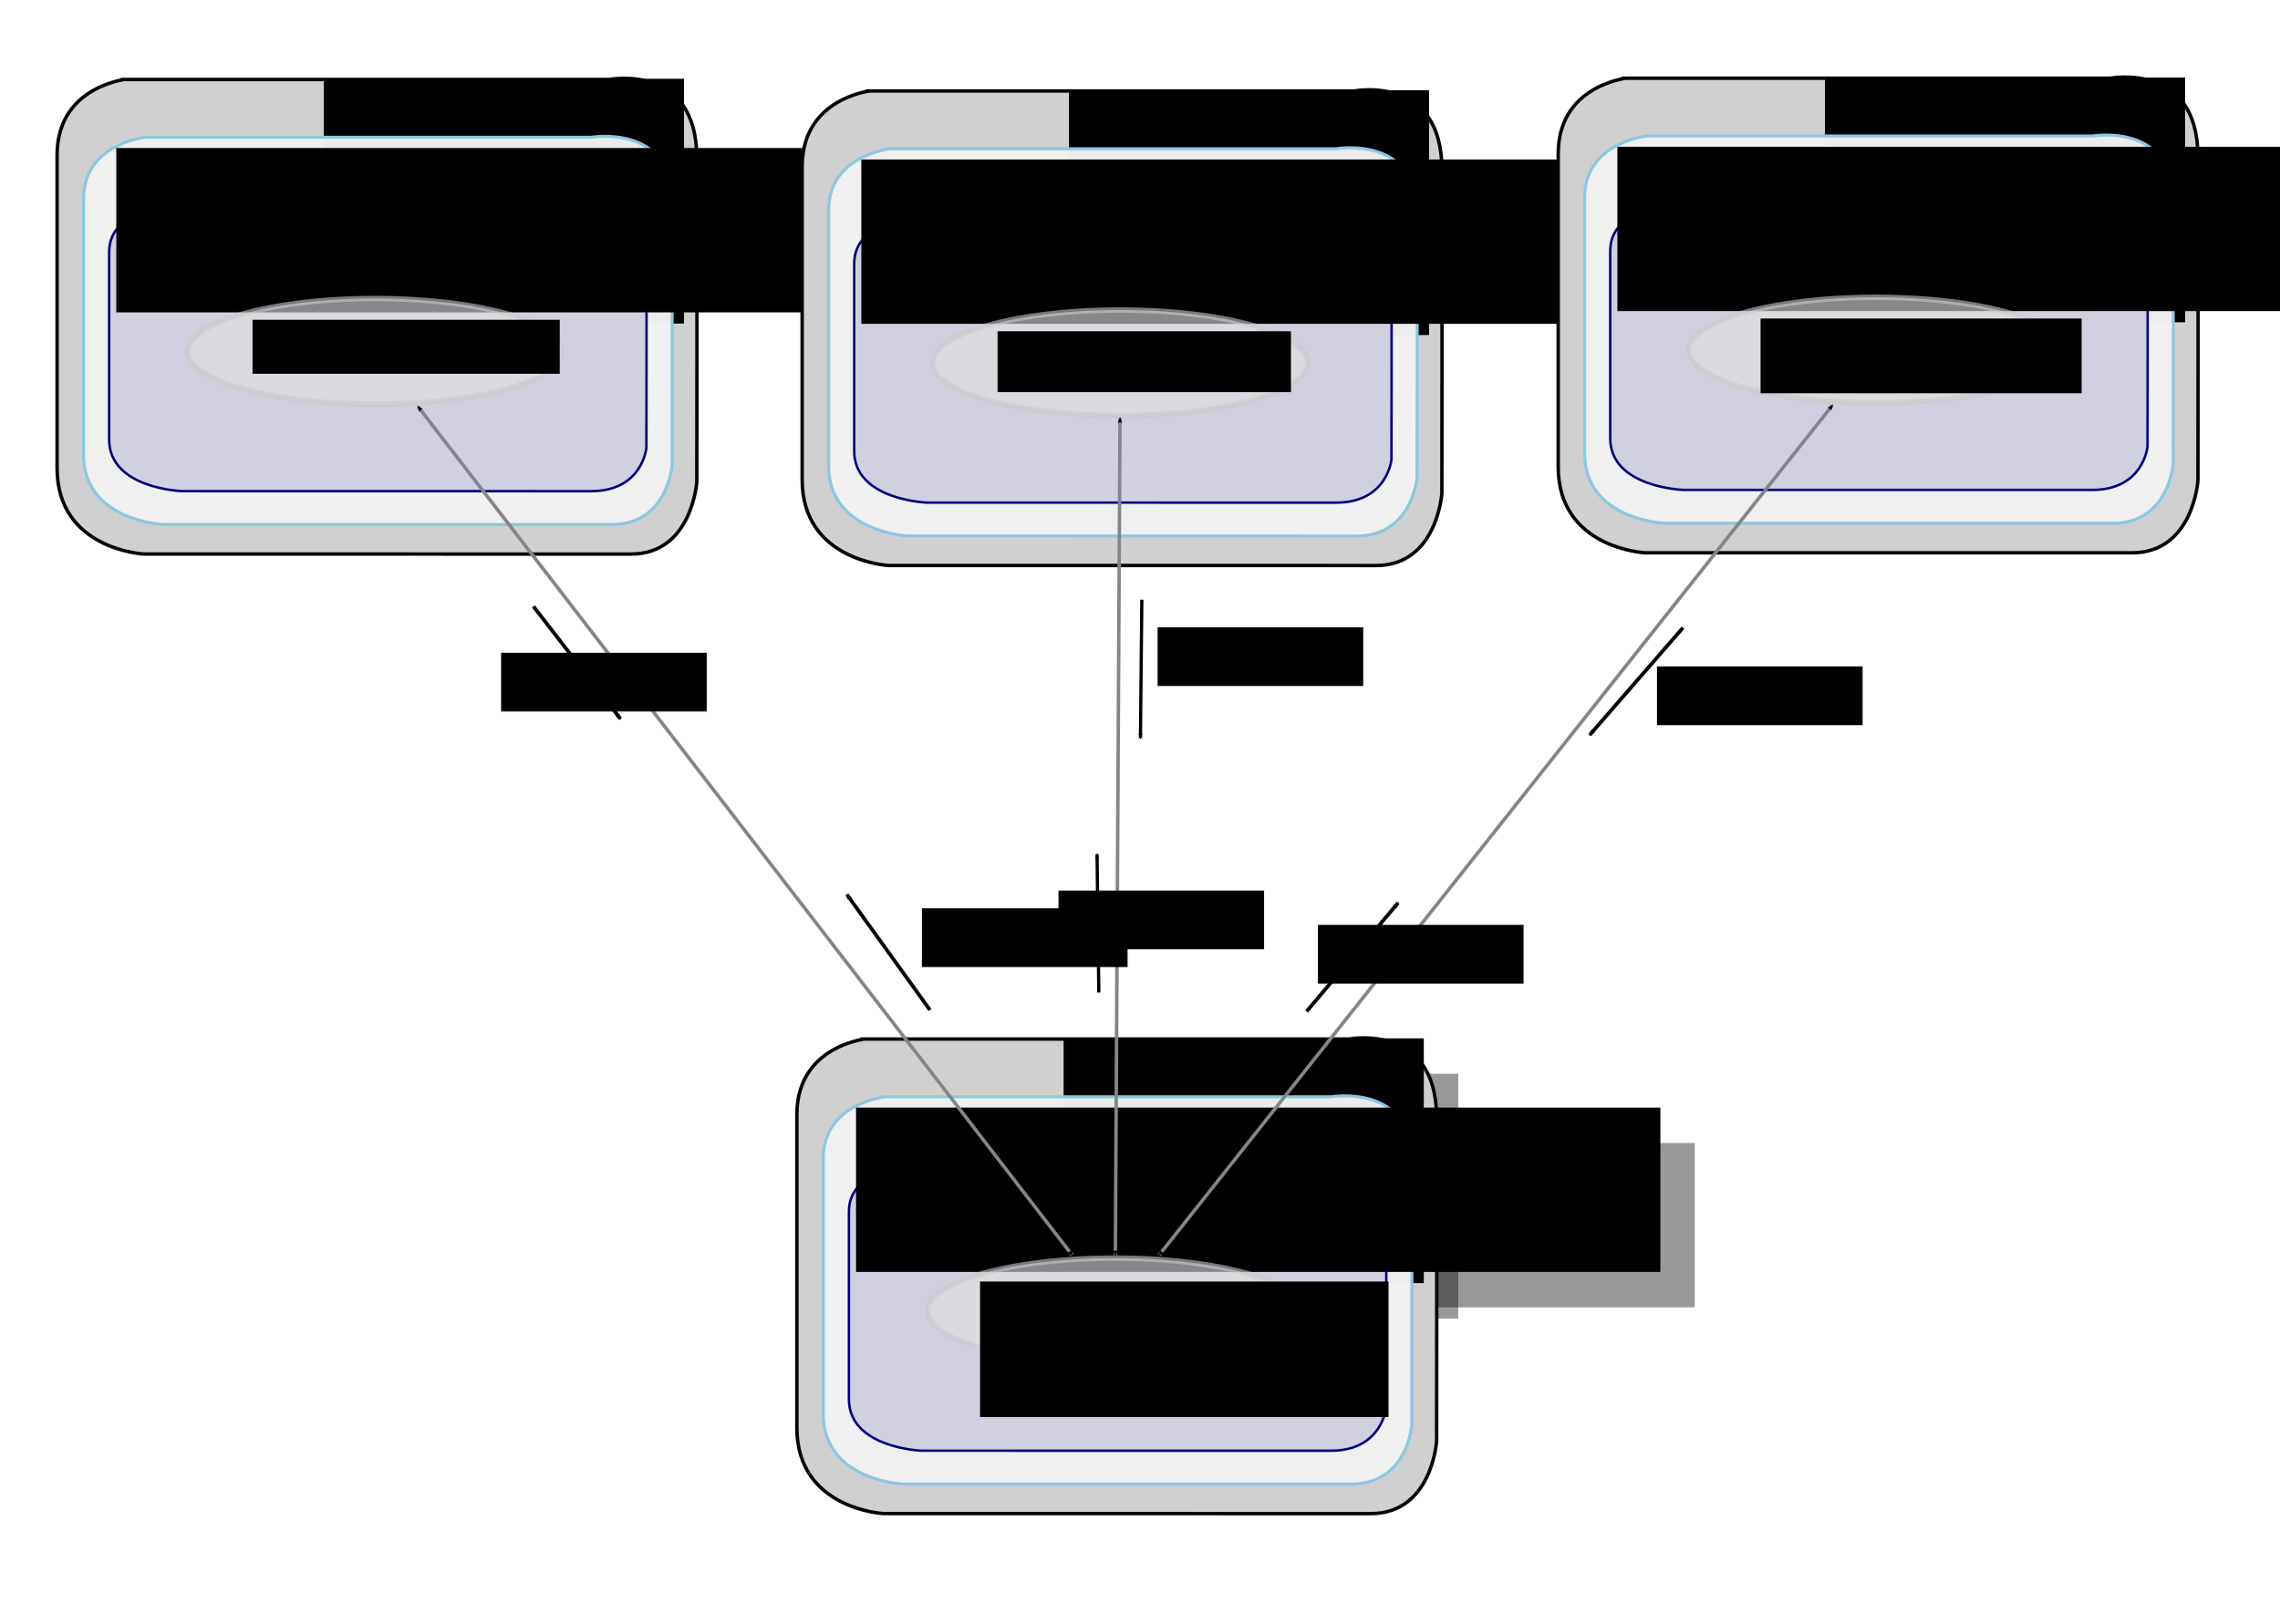 <?xml version="1.0" encoding="UTF-8" standalone="no"?>
<!-- Created with Inkscape (http://www.inkscape.org/) -->
<svg
   xmlns:dc="http://purl.org/dc/elements/1.1/"
   xmlns:cc="http://web.resource.org/cc/"
   xmlns:rdf="http://www.w3.org/1999/02/22-rdf-syntax-ns#"
   xmlns:svg="http://www.w3.org/2000/svg"
   xmlns="http://www.w3.org/2000/svg"
   xmlns:xlink="http://www.w3.org/1999/xlink"
   xmlns:sodipodi="http://sodipodi.sourceforge.net/DTD/sodipodi-0.dtd"
   xmlns:inkscape="http://www.inkscape.org/namespaces/inkscape"
   version="1.0"
   width="658.609"
   height="469.105"
   id="svg2"
   sodipodi:version="0.32"
   inkscape:version="0.45.1"
   inkscape:output_extension="org.inkscape.output.svg.inkscape"
   sodipodi:docbase="/auto/sea/u/sea/0/user/vjuresch/workspace/ProActive/doc-src/images"
   sodipodi:docname="distributed_primes_bootstrap.svg"
   inkscape:export-filename="/auto/sea/u/sea/0/user/vjuresch/workspace/ProActive/doc-src/guided_tour/pics/hello/distributed_primes_bootstrap.png"
   inkscape:export-xdpi="90"
   inkscape:export-ydpi="90">
  <sodipodi:namedview
     inkscape:window-height="944"
     inkscape:window-width="1276"
     inkscape:pageshadow="2"
     inkscape:pageopacity="0.0"
     guidetolerance="10.0"
     gridtolerance="10.0"
     objecttolerance="10.0"
     borderopacity="1.0"
     bordercolor="#666666"
     pagecolor="#ffffff"
     id="base"
     inkscape:zoom="1.4142136"
     inkscape:cx="378.66562"
     inkscape:cy="279.47469"
     inkscape:window-x="0"
     inkscape:window-y="0"
     inkscape:current-layer="svg2"
     height="564.77px"
     width="664.565px" />
  <defs
     id="defs4">
    <marker
       inkscape:stockid="Arrow2Mstart"
       orient="auto"
       refY="0"
       refX="0"
       id="marker11057"
       style="overflow:visible">
      <path
         id="path10882"
         style="font-size:12px;fill-rule:evenodd;stroke-width:0.625;stroke-linejoin:round"
         d="M 8.719,4.034 L -2.207,0.016 L 8.719,-4.002 C 6.973,-1.63 6.983,1.616 8.719,4.034 z "
         transform="scale(0.6,0.6)" />
    </marker>
    <marker
       inkscape:stockid="Arrow1Lstart"
       orient="auto"
       refY="0"
       refX="0"
       id="marker11054"
       style="overflow:visible">
      <path
         id="path10858"
         d="M 0,0 L 5,-5 L -12.5,0 L 5,5 L 0,0 z "
         style="fill-rule:evenodd;stroke:#000000;stroke-width:1pt;marker-start:none"
         transform="matrix(0.8,0,0,0.8,10,0)" />
    </marker>
    <marker
       inkscape:stockid="Arrow1Lend"
       orient="auto"
       refY="0"
       refX="0"
       id="marker11051"
       style="overflow:visible">
      <path
         id="path10861"
         d="M 0,0 L 5,-5 L -12.5,0 L 5,5 L 0,0 z "
         style="fill-rule:evenodd;stroke:#000000;stroke-width:1pt;marker-start:none"
         transform="matrix(-0.8,0,0,-0.8,-10,0)" />
    </marker>
    <marker
       refX="0"
       refY="0"
       orient="auto"
       style="overflow:visible"
       id="Arrow1Lend">
      <path
         d="M 0,0 L 5,-5 L -12.5,0 L 5,5 L 0,0 z "
         transform="matrix(-0.8,0,0,-0.8,-10,0)"
         style="fill-rule:evenodd;stroke:#000000;stroke-width:1pt;marker-start:none"
         id="path7152" />
    </marker>
    <marker
       refX="0"
       refY="0"
       orient="auto"
       style="overflow:visible"
       id="Arrow1Lstart">
      <path
         d="M 0,0 L 5,-5 L -12.5,0 L 5,5 L 0,0 z "
         transform="matrix(0.8,0,0,0.8,10,0)"
         style="fill-rule:evenodd;stroke:#000000;stroke-width:1pt;marker-start:none"
         id="path7149" />
    </marker>
    <marker
       refX="0"
       refY="0"
       orient="auto"
       style="overflow:visible"
       id="Arrow2Mend">
      <path
         d="M 8.719,4.034 L -2.207,0.016 L 8.719,-4.002 C 6.973,-1.63 6.983,1.616 8.719,4.034 z "
         transform="scale(-0.6,-0.6)"
         style="font-size:12px;fill-rule:evenodd;stroke-width:0.625;stroke-linejoin:round"
         id="path7176" />
    </marker>
    <marker
       refX="0"
       refY="0"
       orient="auto"
       style="overflow:visible"
       id="Arrow2Mstart">
      <path
         d="M 8.719,4.034 L -2.207,0.016 L 8.719,-4.002 C 6.973,-1.63 6.983,1.616 8.719,4.034 z "
         transform="scale(0.6,0.6)"
         style="font-size:12px;fill-rule:evenodd;stroke-width:0.625;stroke-linejoin:round"
         id="path7173" />
    </marker>
    <linearGradient
       id="linearGradient19531">
      <stop
         style="stop-color:#7139db;stop-opacity:1"
         offset="0"
         id="stop19533" />
      <stop
         style="stop-color:#000000;stop-opacity:0"
         offset="1"
         id="stop19535" />
    </linearGradient>
    <linearGradient
       id="linearGradient19525">
      <stop
         style="stop-color:#475ad2;stop-opacity:1"
         offset="0"
         id="stop19527" />
      <stop
         style="stop-color:#f24a01;stop-opacity:0"
         offset="1"
         id="stop19529" />
    </linearGradient>
    <linearGradient
       id="linearGradient15288">
      <stop
         style="stop-color:#144483;stop-opacity:1"
         offset="0"
         id="stop15290" />
      <stop
         style="stop-color:#0000ff;stop-opacity:0"
         offset="1"
         id="stop15292" />
    </linearGradient>
    <linearGradient
       id="linearGradient15282">
      <stop
         style="stop-color:#144483;stop-opacity:1"
         offset="0"
         id="stop15284" />
      <stop
         style="stop-color:#0000ff;stop-opacity:0"
         offset="1"
         id="stop15286" />
    </linearGradient>
    <linearGradient
       id="linearGradient14285">
      <stop
         style="stop-color:#cbcbff;stop-opacity:1"
         offset="0"
         id="stop14287" />
      <stop
         style="stop-color:#0000dc;stop-opacity:0"
         offset="1"
         id="stop14289" />
    </linearGradient>
    <linearGradient
       id="linearGradient14279">
      <stop
         style="stop-color:#144483;stop-opacity:1"
         offset="0"
         id="stop14281" />
      <stop
         style="stop-color:#0000ff;stop-opacity:0"
         offset="1"
         id="stop14283" />
    </linearGradient>
    <linearGradient
       id="linearGradient12315">
      <stop
         style="stop-color:#0000dc;stop-opacity:1"
         offset="0"
         id="stop12317" />
      <stop
         style="stop-color:#0000dc;stop-opacity:0"
         offset="1"
         id="stop12319" />
    </linearGradient>
    <linearGradient
       id="linearGradient11338">
      <stop
         style="stop-color:#0000dc;stop-opacity:1"
         offset="0"
         id="stop11340" />
      <stop
         style="stop-color:#0000dc;stop-opacity:0"
         offset="1"
         id="stop11342" />
    </linearGradient>
    <linearGradient
       id="linearGradient9308">
      <stop
         style="stop-color:#c25e69;stop-opacity:1"
         offset="0"
         id="stop9310" />
      <stop
         style="stop-color:#0000dc;stop-opacity:0"
         offset="1"
         id="stop9312" />
    </linearGradient>
    <linearGradient
       id="linearGradient8331">
      <stop
         style="stop-color:#5e47eb;stop-opacity:1"
         offset="0"
         id="stop8333" />
      <stop
         style="stop-color:#ff7f2a;stop-opacity:0"
         offset="1"
         id="stop8335" />
    </linearGradient>
    <marker
       refX="0"
       refY="0"
       orient="auto"
       style="overflow:visible"
       id="Arrow2Lend">
      <path
         d="M 8.719,4.034 L -2.207,0.016 L 8.719,-4.002 C 6.973,-1.63 6.983,1.616 8.719,4.034 z "
         transform="matrix(-1.1,0,0,-1.1,-1.1,0)"
         style="font-size:12px;fill-rule:evenodd;stroke-width:0.625;stroke-linejoin:round"
         id="path7170" />
    </marker>
    <marker
       refX="0"
       refY="0"
       orient="auto"
       style="overflow:visible"
       id="Arrow2Lstart">
      <path
         d="M 8.719,4.034 L -2.207,0.016 L 8.719,-4.002 C 6.973,-1.63 6.983,1.616 8.719,4.034 z "
         transform="matrix(1.1,0,0,1.1,1.1,0)"
         style="font-size:12px;fill-rule:evenodd;stroke-width:0.625;stroke-linejoin:round"
         id="path7167" />
    </marker>
    <linearGradient
       id="linearGradient3134">
      <stop
         style="stop-color:#c3d1e2;stop-opacity:1;"
         offset="0"
         id="stop3136" />
      <stop
         style="stop-color:#0000ff;stop-opacity:0"
         offset="1"
         id="stop3138" />
    </linearGradient>
    <linearGradient
       x1="133.786"
       y1="179.505"
       x2="357.643"
       y2="179.505"
       id="linearGradient9369"
       xlink:href="#linearGradient9308"
       gradientUnits="userSpaceOnUse"
       gradientTransform="matrix(0.453,0,0,0.515,497.911,179.739)"
       spreadMethod="pad" />
    <linearGradient
       x1="275.764"
       y1="926.648"
       x2="518.521"
       y2="926.648"
       id="linearGradient9371"
       xlink:href="#linearGradient9308"
       gradientUnits="userSpaceOnUse"
       gradientTransform="matrix(0.453,0,0,0.515,429.317,-204.696)" />
    <linearGradient
       x1="133.786"
       y1="179.505"
       x2="357.643"
       y2="179.505"
       id="linearGradient9374"
       xlink:href="#linearGradient9308"
       gradientUnits="userSpaceOnUse"
       gradientTransform="matrix(0.453,0,0,0.515,491.398,16.982)"
       spreadMethod="pad" />
    <linearGradient
       x1="461.479"
       y1="709.505"
       x2="704.236"
       y2="709.505"
       id="linearGradient9376"
       xlink:href="#linearGradient9308"
       gradientUnits="userSpaceOnUse"
       gradientTransform="matrix(0.453,0,0,0.515,338.678,-255.724)" />
    <linearGradient
       x1="133.786"
       y1="179.505"
       x2="357.643"
       y2="179.505"
       id="linearGradient9379"
       xlink:href="#linearGradient9308"
       gradientUnits="userSpaceOnUse"
       gradientTransform="matrix(0.453,0,0,0.515,499.962,345.499)"
       spreadMethod="pad" />
    <linearGradient
       x1="50.05"
       y1="712.362"
       x2="292.807"
       y2="712.362"
       id="linearGradient9381"
       xlink:href="#linearGradient9308"
       gradientUnits="userSpaceOnUse"
       gradientTransform="matrix(0.453,0,0,0.515,533.612,71.322)" />
    <linearGradient
       x1="232.907"
       y1="443.791"
       x2="475.664"
       y2="443.791"
       id="linearGradient9384"
       xlink:href="#linearGradient8331"
       gradientUnits="userSpaceOnUse"
       gradientTransform="matrix(0.453,0,0,0.515,179.281,71.292)" />
    <linearGradient
       x1="133.786"
       y1="179.505"
       x2="357.643"
       y2="179.505"
       id="linearGradient9387"
       xlink:href="#linearGradient3134"
       gradientUnits="userSpaceOnUse"
       gradientTransform="matrix(0.453,0,0,0.515,23.932,80.577)" />
    <linearGradient
       x1="133.786"
       y1="179.505"
       x2="357.643"
       y2="179.505"
       id="linearGradient9390"
       xlink:href="#linearGradient3134"
       gradientUnits="userSpaceOnUse"
       gradientTransform="matrix(0.453,0,0,0.515,29.528,279.842)" />
    <linearGradient
       x1="119.957"
       y1="201.511"
       x2="230.515"
       y2="201.511"
       id="linearGradient11344"
       xlink:href="#linearGradient11338"
       gradientUnits="userSpaceOnUse"
       gradientTransform="translate(-40,-28.571)" />
    <linearGradient
       x1="85.553"
       y1="372.204"
       x2="196.111"
       y2="372.204"
       id="linearGradient12321"
       xlink:href="#linearGradient12315"
       gradientUnits="userSpaceOnUse" />
    <linearGradient
       x1="133.786"
       y1="179.505"
       x2="357.643"
       y2="179.505"
       id="linearGradient15346"
       xlink:href="#linearGradient15288"
       gradientUnits="userSpaceOnUse"
       gradientTransform="matrix(0.759,0,0,1.092,140.682,202.213)"
       spreadMethod="pad" />
    <linearGradient
       x1="119.957"
       y1="201.511"
       x2="230.515"
       y2="201.511"
       id="linearGradient15348"
       xlink:href="#linearGradient14285"
       gradientUnits="userSpaceOnUse"
       gradientTransform="matrix(1.677,0,0,2.123,33.497,-29.496)" />
    <linearGradient
       x1="133.786"
       y1="179.505"
       x2="357.643"
       y2="179.505"
       id="linearGradient15350"
       xlink:href="#linearGradient14279"
       gradientUnits="userSpaceOnUse"
       gradientTransform="matrix(0.623,0,0,0.845,195.419,-44.791)"
       spreadMethod="pad" />
    <linearGradient
       x1="119.957"
       y1="201.511"
       x2="230.515"
       y2="201.511"
       id="linearGradient15352"
       xlink:href="#linearGradient14285"
       gradientUnits="userSpaceOnUse"
       gradientTransform="matrix(1.375,0,0,1.642,107.49,-224.001)" />
    <linearGradient
       x1="133.786"
       y1="179.505"
       x2="357.643"
       y2="179.505"
       id="linearGradient17443"
       xlink:href="#linearGradient15288"
       gradientUnits="userSpaceOnUse"
       gradientTransform="matrix(0.759,0,0,1.092,140.682,202.213)"
       spreadMethod="pad" />
    <linearGradient
       x1="119.957"
       y1="201.511"
       x2="230.515"
       y2="201.511"
       id="linearGradient17445"
       xlink:href="#linearGradient14285"
       gradientUnits="userSpaceOnUse"
       gradientTransform="matrix(1.677,0,0,2.123,33.497,-29.496)" />
    <linearGradient
       x1="133.786"
       y1="179.505"
       x2="357.643"
       y2="179.505"
       id="linearGradient17447"
       xlink:href="#linearGradient14279"
       gradientUnits="userSpaceOnUse"
       gradientTransform="matrix(0.623,0,0,0.845,195.419,-44.791)"
       spreadMethod="pad" />
    <linearGradient
       x1="119.957"
       y1="201.511"
       x2="230.515"
       y2="201.511"
       id="linearGradient17449"
       xlink:href="#linearGradient14285"
       gradientUnits="userSpaceOnUse"
       gradientTransform="matrix(1.375,0,0,1.642,107.49,-224.001)" />
    <linearGradient
       x1="133.786"
       y1="179.505"
       x2="357.643"
       y2="179.505"
       id="linearGradient17477"
       xlink:href="#linearGradient15288"
       gradientUnits="userSpaceOnUse"
       gradientTransform="matrix(0.759,0,0,1.092,140.682,202.213)"
       spreadMethod="pad" />
    <linearGradient
       x1="119.957"
       y1="201.511"
       x2="230.515"
       y2="201.511"
       id="linearGradient17479"
       xlink:href="#linearGradient14285"
       gradientUnits="userSpaceOnUse"
       gradientTransform="matrix(1.677,0,0,2.123,33.497,-29.496)" />
    <linearGradient
       x1="133.786"
       y1="179.505"
       x2="357.643"
       y2="179.505"
       id="linearGradient17481"
       xlink:href="#linearGradient14279"
       gradientUnits="userSpaceOnUse"
       gradientTransform="matrix(0.623,0,0,0.845,195.419,-44.791)"
       spreadMethod="pad" />
    <linearGradient
       x1="119.957"
       y1="201.511"
       x2="230.515"
       y2="201.511"
       id="linearGradient17483"
       xlink:href="#linearGradient14285"
       gradientUnits="userSpaceOnUse"
       gradientTransform="matrix(1.375,0,0,1.642,107.49,-224.001)" />
    <linearGradient
       x1="133.786"
       y1="179.505"
       x2="357.643"
       y2="179.505"
       id="linearGradient18480"
       xlink:href="#linearGradient15288"
       gradientUnits="userSpaceOnUse"
       gradientTransform="matrix(0.759,0,0,1.092,140.682,202.213)"
       spreadMethod="pad" />
    <linearGradient
       x1="119.957"
       y1="201.511"
       x2="230.515"
       y2="201.511"
       id="linearGradient18482"
       xlink:href="#linearGradient14285"
       gradientUnits="userSpaceOnUse"
       gradientTransform="matrix(1.677,0,0,2.123,33.497,-29.496)" />
    <linearGradient
       x1="133.786"
       y1="179.505"
       x2="357.643"
       y2="179.505"
       id="linearGradient18484"
       xlink:href="#linearGradient14279"
       gradientUnits="userSpaceOnUse"
       gradientTransform="matrix(0.623,0,0,0.845,195.419,-44.791)"
       spreadMethod="pad" />
    <linearGradient
       x1="119.957"
       y1="201.511"
       x2="230.515"
       y2="201.511"
       id="linearGradient18486"
       xlink:href="#linearGradient14285"
       gradientUnits="userSpaceOnUse"
       gradientTransform="matrix(1.375,0,0,1.642,107.49,-224.001)" />
    <linearGradient
       x1="133.786"
       y1="179.505"
       x2="357.643"
       y2="179.505"
       id="linearGradient18514"
       xlink:href="#linearGradient15288"
       gradientUnits="userSpaceOnUse"
       gradientTransform="matrix(0.759,0,0,1.092,140.682,202.213)"
       spreadMethod="pad" />
    <linearGradient
       x1="119.957"
       y1="201.511"
       x2="230.515"
       y2="201.511"
       id="linearGradient18516"
       xlink:href="#linearGradient14285"
       gradientUnits="userSpaceOnUse"
       gradientTransform="matrix(1.677,0,0,2.123,33.497,-29.496)" />
    <linearGradient
       x1="133.786"
       y1="179.505"
       x2="357.643"
       y2="179.505"
       id="linearGradient18518"
       xlink:href="#linearGradient14279"
       gradientUnits="userSpaceOnUse"
       gradientTransform="matrix(0.623,0,0,0.845,195.419,-44.791)"
       spreadMethod="pad" />
    <linearGradient
       x1="119.957"
       y1="201.511"
       x2="230.515"
       y2="201.511"
       id="linearGradient18520"
       xlink:href="#linearGradient14285"
       gradientUnits="userSpaceOnUse"
       gradientTransform="matrix(1.375,0,0,1.642,107.49,-224.001)" />
    <linearGradient
       x1="133.786"
       y1="179.505"
       x2="357.643"
       y2="179.505"
       id="linearGradient18548"
       xlink:href="#linearGradient15288"
       gradientUnits="userSpaceOnUse"
       gradientTransform="matrix(0.759,0,0,1.092,140.682,202.213)"
       spreadMethod="pad" />
    <linearGradient
       x1="119.957"
       y1="201.511"
       x2="230.515"
       y2="201.511"
       id="linearGradient18550"
       xlink:href="#linearGradient14285"
       gradientUnits="userSpaceOnUse"
       gradientTransform="matrix(1.677,0,0,2.123,33.497,-29.496)" />
    <linearGradient
       x1="133.786"
       y1="179.505"
       x2="357.643"
       y2="179.505"
       id="linearGradient18552"
       xlink:href="#linearGradient14279"
       gradientUnits="userSpaceOnUse"
       gradientTransform="matrix(0.623,0,0,0.845,195.419,-44.791)"
       spreadMethod="pad" />
    <linearGradient
       x1="119.957"
       y1="201.511"
       x2="230.515"
       y2="201.511"
       id="linearGradient18554"
       xlink:href="#linearGradient14285"
       gradientUnits="userSpaceOnUse"
       gradientTransform="matrix(1.375,0,0,1.642,107.49,-224.001)" />
    <linearGradient
       x1="284.487"
       y1="299.641"
       x2="395.045"
       y2="299.641"
       id="linearGradient19537"
       xlink:href="#linearGradient19531"
       gradientUnits="userSpaceOnUse" />
    <filter
       inkscape:collect="always"
       x="-0.116"
       width="1.233"
       y="-0.759"
       height="2.518"
       id="filter9728">
      <feGaussianBlur
         inkscape:collect="always"
         stdDeviation="3.643"
         id="feGaussianBlur9730" />
    </filter>
    <filter
       inkscape:collect="always"
       x="-0.075"
       width="1.15"
       y="-0.29"
       height="1.58"
       id="filter9732">
      <feGaussianBlur
         inkscape:collect="always"
         stdDeviation="2.491"
         id="feGaussianBlur9734" />
    </filter>
    <filter
       inkscape:collect="always"
       x="-0.303"
       width="1.607"
       y="-0.794"
       height="2.588"
       id="filter9736">
      <feGaussianBlur
         inkscape:collect="always"
         stdDeviation="3.643"
         id="feGaussianBlur9738" />
    </filter>
    <filter
       inkscape:collect="always"
       x="-0.077"
       width="1.154"
       y="-0.809"
       height="2.619"
       id="filter9740">
      <feGaussianBlur
         inkscape:collect="always"
         stdDeviation="3.643"
         id="feGaussianBlur9742" />
    </filter>
    <filter
       inkscape:collect="always"
       x="-0.056"
       width="1.112"
       y="-0.105"
       height="1.21"
       id="filter9744">
      <feGaussianBlur
         inkscape:collect="always"
         stdDeviation="3.643"
         id="feGaussianBlur9746" />
    </filter>
    <filter
       inkscape:collect="always"
       x="-0.409"
       width="1.817"
       y="-0.794"
       height="2.588"
       id="filter9752">
      <feGaussianBlur
         inkscape:collect="always"
         stdDeviation="3.643"
         id="feGaussianBlur9754" />
    </filter>
    <filter
       inkscape:collect="always"
       x="-0.114"
       width="1.228"
       y="-0.67"
       height="2.34"
       id="filter9760">
      <feGaussianBlur
         inkscape:collect="always"
         stdDeviation="3.643"
         id="feGaussianBlur9762" />
    </filter>
    <filter
       inkscape:collect="always"
       x="-0.075"
       width="1.15"
       y="-0.29"
       height="1.58"
       id="filter9764">
      <feGaussianBlur
         inkscape:collect="always"
         stdDeviation="2.491"
         id="feGaussianBlur9766" />
    </filter>
    <filter
       inkscape:collect="always"
       x="-0.303"
       width="1.607"
       y="-0.794"
       height="2.588"
       id="filter9768">
      <feGaussianBlur
         inkscape:collect="always"
         stdDeviation="3.643"
         id="feGaussianBlur9770" />
    </filter>
    <filter
       inkscape:collect="always"
       x="-0.077"
       width="1.154"
       y="-0.809"
       height="2.619"
       id="filter9772">
      <feGaussianBlur
         inkscape:collect="always"
         stdDeviation="3.643"
         id="feGaussianBlur9774" />
    </filter>
    <filter
       inkscape:collect="always"
       x="-0.056"
       width="1.112"
       y="-0.105"
       height="1.21"
       id="filter9776">
      <feGaussianBlur
         inkscape:collect="always"
         stdDeviation="3.643"
         id="feGaussianBlur9778" />
    </filter>
    <filter
       inkscape:collect="always"
       x="-0.409"
       width="1.817"
       y="-0.794"
       height="2.588"
       id="filter9784">
      <feGaussianBlur
         inkscape:collect="always"
         stdDeviation="3.643"
         id="feGaussianBlur9786" />
    </filter>
    <filter
       inkscape:collect="always"
       x="-0.116"
       width="1.233"
       y="-0.759"
       height="2.518"
       id="filter9792">
      <feGaussianBlur
         inkscape:collect="always"
         stdDeviation="3.643"
         id="feGaussianBlur9794" />
    </filter>
    <filter
       inkscape:collect="always"
       x="-0.303"
       width="1.607"
       y="-0.794"
       height="2.588"
       id="filter9800">
      <feGaussianBlur
         inkscape:collect="always"
         stdDeviation="3.643"
         id="feGaussianBlur9802" />
    </filter>
    <filter
       inkscape:collect="always"
       x="-0.077"
       width="1.154"
       y="-0.809"
       height="2.619"
       id="filter9804">
      <feGaussianBlur
         inkscape:collect="always"
         stdDeviation="3.643"
         id="feGaussianBlur9806" />
    </filter>
    <filter
       inkscape:collect="always"
       x="-0.409"
       width="1.817"
       y="-0.794"
       height="2.588"
       id="filter9816">
      <feGaussianBlur
         inkscape:collect="always"
         stdDeviation="3.643"
         id="feGaussianBlur9818" />
    </filter>
  </defs>
  <flowRoot
     style="opacity:0.4;fill:#000000;fill-opacity:1;filter:url(#filter9784);font-family:Standard Symbols L"
     transform="translate(273.747,292.266)"
     id="flowRoot9524"
     xml:space="preserve"><flowRegion
       id="flowRegion9526"><rect
         style="fill:#000000;fill-opacity:1;font-family:Standard Symbols L"
         width="104.046"
         height="70.711"
         x="43.437"
         y="17.966"
         id="rect9528" /></flowRegion><flowPara
       style="fill:#000000;fill-opacity:1;font-family:Aharoni CLM"
       id="flowPara9530">Host</flowPara></flowRoot>  <path
     sodipodi:nodetypes="ccscscssc"
     id="path9534"
     d="M 270.828,347.148 L 389.115,347.148 C 389.115,347.148 410.276,344.239 410.365,360.682 C 410.453,377.264 410.365,416.841 410.365,416.841 C 410.365,416.841 409.241,429.375 394.382,429.375 C 379.523,429.375 276.179,429.366 276.179,429.366 C 276.179,429.366 255.169,428.631 255.169,414.483 C 255.169,400.336 255.169,373.219 255.169,360.251 C 255.169,347.282 274.907,347.089 270.828,347.148 z "
     style="opacity:0.4;fill:#000000;fill-opacity:1;fill-rule:evenodd;stroke:#000080;stroke-width:0.71px;stroke-linecap:butt;stroke-linejoin:round;stroke-opacity:1;filter:url(#filter9776)" />
  <flowRoot
     transform="translate(237.027,305.199)"
     id="flowRoot9536"
     xml:space="preserve"
     style="opacity:0.4;fill:#000000;fill-opacity:1;filter:url(#filter9772)"><flowRegion
       id="flowRegion9538"><rect
         width="232.335"
         height="47.477"
         x="20.203"
         y="25.037"
         id="rect9540"
         style="fill:#000000;fill-opacity:1" /></flowRegion><flowPara
       style="fill:#000000;fill-opacity:1;font-family:Aharoni CLM"
       id="flowPara9542">Java Virtual Machine</flowPara></flowRoot>  <flowRoot
     transform="translate(223.262,230.997)"
     id="flowRoot9544"
     xml:space="preserve"
     style="opacity:0.4;fill:#000000;fill-opacity:1;filter:url(#filter9768)"><flowRegion
       id="flowRegion9546"><rect
         y="119.77"
         x="41.284"
         height="23.591"
         width="72.738"
         id="rect9548"
         style="fill:#000000;fill-opacity:1" /></flowRegion><flowPara
       style="fill:#000000;fill-opacity:1;font-family:Aharoni CLM"
       id="flowPara9550">Node</flowPara></flowRoot>  <path
     transform="matrix(1.377,0,0,1.553,207.499,157.181)"
     d="M 129.749 149.259 A 39.318 9.829 0 1 1  51.113,149.259 A 39.318 9.829 0 1 1  129.749 149.259 z"
     sodipodi:ry="9.829464"
     sodipodi:rx="39.317856"
     sodipodi:cy="149.25879"
     sodipodi:cx="90.431068"
     id="path9552"
     style="opacity:0.4;fill:#000000;fill-opacity:1;fill-rule:evenodd;stroke:#cacaca;stroke-width:1;stroke-linejoin:round;stroke-miterlimit:4;stroke-dasharray:none;stroke-dashoffset:0;stroke-opacity:1;filter:url(#filter9764)"
     sodipodi:type="arc" />
  <flowRoot
     transform="translate(253.177,260.723)"
     id="flowRoot9554"
     xml:space="preserve"
     style="opacity:0.4;fill:#000000;fill-opacity:1;filter:url(#filter9760)"><flowRegion
       id="flowRegion9556"><rect
         y="119.77"
         x="41.284"
         height="33.49"
         width="110.922"
         id="rect9558"
         style="fill:#000000;fill-opacity:1" /></flowRegion><flowPara
       style="fill:#000000;fill-opacity:1;font-family:Aharoni CLM"
       id="flowPara9560">PrimeManager</flowPara></flowRoot>  <path
     sodipodi:nodetypes="ccscscssc"
     id="path5040"
     d="M 35.138,22.963 L 175.985,22.963 C 175.985,22.963 201.182,18.113 201.287,45.53 C 201.392,73.181 201.287,139.175 201.287,139.175 C 201.287,139.175 199.949,160.074 182.256,160.074 C 164.563,160.074 41.51,160.06 41.51,160.06 C 41.51,160.06 16.493,158.834 16.493,135.243 C 16.493,111.652 16.493,66.437 16.493,44.812 C 16.493,23.187 39.996,22.866 35.138,22.963 z "
     style="fill:#d0d0d0;fill-opacity:1;fill-rule:evenodd;stroke:#000800;stroke-width:1px;stroke-linecap:butt;stroke-linejoin:round;stroke-opacity:1" />
  <flowRoot
     style="font-family:Standard Symbols L"
     transform="translate(50.106,4.795)"
     id="flowRoot5042"
     xml:space="preserve"><flowRegion
       id="flowRegion5044"><rect
         style="font-family:Standard Symbols L"
         width="104.046"
         height="70.711"
         x="43.437"
         y="17.966"
         id="rect5046" /></flowRegion><flowPara
       style="font-family:Aharoni CLM"
       id="flowPara5048">Host</flowPara></flowRoot>  <path
     sodipodi:nodetypes="ccscscssc"
     id="path5050"
     d="M 41.283,39.648 L 170.841,39.648 C 170.841,39.648 194.019,35.69 194.115,58.064 C 194.212,80.629 194.115,134.486 194.115,134.486 C 194.115,134.486 192.885,151.542 176.61,151.542 C 160.335,151.542 47.144,151.53 47.144,151.53 C 47.144,151.53 24.132,150.529 24.132,131.277 C 24.132,112.025 24.132,75.126 24.132,57.478 C 24.132,39.83 45.752,39.568 41.283,39.648 z "
     style="fill:#f0f0f0;fill-opacity:0.98;fill-rule:evenodd;stroke:#8cc8e1;stroke-width:0.866px;stroke-linecap:butt;stroke-linejoin:round;stroke-opacity:1" />
  <path
     sodipodi:nodetypes="ccscscssc"
     id="path5052"
     d="M 47.186,59.677 L 165.474,59.677 C 165.474,59.677 186.635,56.769 186.724,73.211 C 186.812,89.793 186.724,129.37 186.724,129.37 C 186.724,129.37 185.6,141.904 170.741,141.904 C 155.882,141.904 52.538,141.895 52.538,141.895 C 52.538,141.895 31.528,141.16 31.528,127.012 C 31.528,112.865 31.528,85.749 31.528,72.78 C 31.528,59.811 51.266,59.619 47.186,59.677 z "
     style="fill:#d0d0e0;fill-opacity:1;fill-rule:evenodd;stroke:#000080;stroke-width:0.71px;stroke-linecap:butt;stroke-linejoin:round;stroke-opacity:1" />
  <flowRoot
     transform="translate(13.386,17.728)"
     id="flowRoot5054"
     xml:space="preserve"><flowRegion
       id="flowRegion5056"><rect
         width="232.335"
         height="47.477"
         x="20.203"
         y="25.037"
         id="rect5058" /></flowRegion><flowPara
       style="font-family:Aharoni CLM"
       id="flowPara5060">Java Virtual Machine</flowPara></flowRoot>  <flowRoot
     transform="translate(-0.379,-56.473)"
     id="flowRoot5062"
     xml:space="preserve"><flowRegion
       id="flowRegion5064"><rect
         y="119.77"
         x="41.284"
         height="23.591"
         width="72.738"
         id="rect5066" /></flowRegion><flowPara
       style="font-family:Aharoni CLM"
       id="flowPara5068">Node</flowPara></flowRoot>  <path
     transform="matrix(1.377,0,0,1.553,-16.143,-130.289)"
     d="M 129.749 149.259 A 39.318 9.829 0 1 1  51.113,149.259 A 39.318 9.829 0 1 1  129.749 149.259 z"
     sodipodi:ry="9.829464"
     sodipodi:rx="39.317856"
     sodipodi:cy="149.25879"
     sodipodi:cx="90.431068"
     id="path5070"
     style="opacity:0.6;fill:#e1e1e1;fill-opacity:1;fill-rule:evenodd;stroke:#cacaca;stroke-width:1;stroke-linejoin:round;stroke-miterlimit:4;stroke-dasharray:none;stroke-dashoffset:0;stroke-opacity:1"
     sodipodi:type="arc" />
  <flowRoot
     transform="translate(31.666,-27.381)"
     id="flowRoot5072"
     xml:space="preserve"><flowRegion
       id="flowRegion5074"><rect
         y="119.77"
         x="41.284"
         height="15.591"
         width="88.738"
         id="rect5076" /></flowRegion><flowPara
       id="flowPara5078"
       style="font-family:Aharoni CLM">PrimeWorker []</flowPara></flowRoot>  <path
     sodipodi:nodetypes="ccscscssc"
     id="path5082"
     d="M 248.832,300.193 L 389.679,300.193 C 389.679,300.193 414.876,295.343 414.981,322.76 C 415.086,350.41 414.981,416.404 414.981,416.404 C 414.981,416.404 413.643,437.304 395.95,437.304 C 378.257,437.304 255.204,437.289 255.204,437.289 C 255.204,437.289 230.187,436.063 230.187,412.472 C 230.187,388.882 230.187,343.666 230.187,322.041 C 230.187,300.417 253.69,300.095 248.832,300.193 z "
     style="fill:#d0d0d0;fill-opacity:1;fill-rule:evenodd;stroke:#000800;stroke-width:1px;stroke-linecap:butt;stroke-linejoin:round;stroke-opacity:1" />
  <flowRoot
     style="font-family:Standard Symbols L"
     transform="translate(263.8,282.025)"
     id="flowRoot5084"
     xml:space="preserve"><flowRegion
       id="flowRegion5086"><rect
         style="font-family:Standard Symbols L"
         width="104.046"
         height="70.711"
         x="43.437"
         y="17.966"
         id="rect5088" /></flowRegion><flowPara
       style="font-family:Aharoni CLM"
       id="flowPara5090">Host</flowPara></flowRoot>  <path
     sodipodi:nodetypes="ccscscssc"
     id="path5092"
     d="M 254.977,316.877 L 384.535,316.877 C 384.535,316.877 407.713,312.919 407.809,335.293 C 407.906,357.858 407.809,411.715 407.809,411.715 C 407.809,411.715 406.579,428.771 390.304,428.771 C 374.029,428.771 260.838,428.759 260.838,428.759 C 260.838,428.759 237.826,427.759 237.826,408.507 C 237.826,389.255 237.826,352.355 237.826,334.707 C 237.826,317.06 259.445,316.797 254.977,316.877 z "
     style="fill:#f0f0f0;fill-opacity:0.98;fill-rule:evenodd;stroke:#8cc8e1;stroke-width:0.866px;stroke-linecap:butt;stroke-linejoin:round;stroke-opacity:1" />
  <path
     sodipodi:nodetypes="ccscscssc"
     id="path5094"
     d="M 260.88,336.906 L 379.168,336.906 C 379.168,336.906 400.329,333.998 400.417,350.44 C 400.506,367.022 400.417,406.6 400.417,406.6 C 400.417,406.6 399.294,419.133 384.435,419.133 C 369.576,419.133 266.232,419.124 266.232,419.124 C 266.232,419.124 245.221,418.389 245.221,404.242 C 245.221,390.094 245.221,362.978 245.221,350.009 C 245.221,337.041 264.96,336.848 260.88,336.906 z "
     style="fill:#d0d0e0;fill-opacity:1;fill-rule:evenodd;stroke:#000080;stroke-width:0.71px;stroke-linecap:butt;stroke-linejoin:round;stroke-opacity:1" />
  <flowRoot
     transform="translate(227.08,294.958)"
     id="flowRoot5096"
     xml:space="preserve"><flowRegion
       id="flowRegion5098"><rect
         width="232.335"
         height="47.477"
         x="20.203"
         y="25.037"
         id="rect5100" /></flowRegion><flowPara
       style="font-family:Aharoni CLM"
       id="flowPara5102">Java Virtual Machine</flowPara></flowRoot>  <flowRoot
     transform="translate(213.314,220.756)"
     id="flowRoot5104"
     xml:space="preserve"><flowRegion
       id="flowRegion5106"><rect
         y="119.77"
         x="41.284"
         height="23.591"
         width="72.738"
         id="rect5108" /></flowRegion><flowPara
       style="font-family:Aharoni CLM"
       id="flowPara5110">Node</flowPara></flowRoot>  <path
     transform="matrix(1.377,0,0,1.553,197.551,146.94)"
     d="M 129.749 149.259 A 39.318 9.829 0 1 1  51.113,149.259 A 39.318 9.829 0 1 1  129.749 149.259 z"
     sodipodi:ry="9.829464"
     sodipodi:rx="39.317856"
     sodipodi:cy="149.25879"
     sodipodi:cx="90.431068"
     id="path5112"
     style="opacity:0.6;fill:#e1e1e1;fill-opacity:1;fill-rule:evenodd;stroke:#cacaca;stroke-width:1;stroke-linejoin:round;stroke-miterlimit:4;stroke-dasharray:none;stroke-dashoffset:0;stroke-opacity:1"
     sodipodi:type="arc" />
  <flowRoot
     transform="translate(241.816,250.482)"
     id="flowRoot5114"
     xml:space="preserve"><flowRegion
       id="flowRegion5116"><rect
         y="119.77"
         x="41.284"
         height="39.147"
         width="117.993"
         id="rect5118" /></flowRegion><flowPara
       style="font-family:Aharoni CLM"
       id="flowPara5120">PrimeManager</flowPara><flowPara
       id="flowPara11080"
       style="font-family:cmbx10" /></flowRoot>  <path
     sodipodi:nodetypes="ccscscssc"
     id="path5124"
     d="M 250.359,26.278 L 391.205,26.278 C 391.205,26.278 416.402,21.428 416.507,48.845 C 416.612,76.496 416.507,142.49 416.507,142.49 C 416.507,142.49 415.169,163.389 397.476,163.389 C 379.783,163.389 256.731,163.375 256.731,163.375 C 256.731,163.375 231.713,162.149 231.713,138.558 C 231.713,114.967 231.713,69.752 231.713,48.127 C 231.713,26.502 255.217,26.181 250.359,26.278 z "
     style="fill:#d0d0d0;fill-opacity:1;fill-rule:evenodd;stroke:#000800;stroke-width:1px;stroke-linecap:butt;stroke-linejoin:round;stroke-opacity:1" />
  <flowRoot
     style="font-family:Standard Symbols L"
     transform="translate(265.327,8.11)"
     id="flowRoot5126"
     xml:space="preserve"><flowRegion
       id="flowRegion5128"><rect
         style="font-family:Standard Symbols L"
         width="104.046"
         height="70.711"
         x="43.437"
         y="17.966"
         id="rect5130" /></flowRegion><flowPara
       style="font-family:Aharoni CLM"
       id="flowPara5132">Host</flowPara></flowRoot>  <path
     sodipodi:nodetypes="ccscscssc"
     id="path5134"
     d="M 256.503,42.962 L 386.061,42.962 C 386.061,42.962 409.239,39.005 409.336,61.379 C 409.432,83.944 409.336,137.801 409.336,137.801 C 409.336,137.801 408.105,154.856 391.83,154.856 C 375.555,154.856 262.364,154.845 262.364,154.845 C 262.364,154.845 239.352,153.844 239.352,134.592 C 239.352,115.34 239.352,78.441 239.352,60.793 C 239.352,43.145 260.972,42.883 256.503,42.962 z "
     style="fill:#f0f0f0;fill-opacity:0.98;fill-rule:evenodd;stroke:#8cc8e1;stroke-width:0.866px;stroke-linecap:butt;stroke-linejoin:round;stroke-opacity:1" />
  <path
     sodipodi:nodetypes="ccscscssc"
     id="path5136"
     d="M 262.407,62.992 L 380.694,62.992 C 380.694,62.992 401.856,60.084 401.944,76.526 C 402.032,93.108 401.944,132.685 401.944,132.685 C 401.944,132.685 400.82,145.219 385.961,145.219 C 371.102,145.219 267.758,145.21 267.758,145.21 C 267.758,145.21 246.748,144.475 246.748,130.327 C 246.748,116.18 246.748,89.064 246.748,76.095 C 246.748,63.126 266.487,62.934 262.407,62.992 z "
     style="fill:#d0d0e0;fill-opacity:1;fill-rule:evenodd;stroke:#000080;stroke-width:0.71px;stroke-linecap:butt;stroke-linejoin:round;stroke-opacity:1" />
  <flowRoot
     transform="translate(228.606,21.043)"
     id="flowRoot5138"
     xml:space="preserve"><flowRegion
       id="flowRegion5140"><rect
         width="232.335"
         height="47.477"
         x="20.203"
         y="25.037"
         id="rect5142" /></flowRegion><flowPara
       style="font-family:Aharoni CLM"
       id="flowPara5144">Java Virtual Machine</flowPara></flowRoot>  <flowRoot
     transform="translate(214.841,-53.158)"
     id="flowRoot5146"
     xml:space="preserve"><flowRegion
       id="flowRegion5148"><rect
         y="119.77"
         x="41.284"
         height="23.591"
         width="72.738"
         id="rect5150" /></flowRegion><flowPara
       style="font-family:Aharoni CLM"
       id="flowPara5152">Node</flowPara></flowRoot>  <path
     transform="matrix(1.377,0,0,1.553,199.078,-126.974)"
     d="M 129.749 149.259 A 39.318 9.829 0 1 1  51.113,149.259 A 39.318 9.829 0 1 1  129.749 149.259 z"
     sodipodi:ry="9.829464"
     sodipodi:rx="39.317856"
     sodipodi:cy="149.25879"
     sodipodi:cx="90.431068"
     id="path5154"
     style="opacity:0.6;fill:#e1e1e1;fill-opacity:1;fill-rule:evenodd;stroke:#cacaca;stroke-width:1;stroke-linejoin:round;stroke-miterlimit:4;stroke-dasharray:none;stroke-dashoffset:0;stroke-opacity:1"
     sodipodi:type="arc" />
  <flowRoot
     transform="translate(246.886,-24.066)"
     id="flowRoot5156"
     xml:space="preserve"><flowRegion
       id="flowRegion5158"><rect
         y="119.77"
         x="41.284"
         height="17.591"
         width="84.738"
         id="rect5160" /></flowRegion><flowPara
       id="flowPara5162"
       style="font-family:Aharoni CLM">PrimeWorker []</flowPara></flowRoot>  <path
     sodipodi:nodetypes="ccscscssc"
     id="path5166"
     d="M 468.754,22.603 L 609.601,22.603 C 609.601,22.603 634.798,17.753 634.903,45.17 C 635.008,72.821 634.903,138.815 634.903,138.815 C 634.903,138.815 633.565,159.714 615.872,159.714 C 598.179,159.714 475.126,159.7 475.126,159.7 C 475.126,159.7 450.109,158.474 450.109,134.883 C 450.109,111.292 450.109,66.077 450.109,44.452 C 450.109,22.827 473.612,22.506 468.754,22.603 z "
     style="fill:#d0d0d0;fill-opacity:1;fill-rule:evenodd;stroke:#000800;stroke-width:1px;stroke-linecap:butt;stroke-linejoin:round;stroke-opacity:1" />
  <flowRoot
     style="font-family:Standard Symbols L"
     transform="translate(483.722,4.435)"
     id="flowRoot5168"
     xml:space="preserve"><flowRegion
       id="flowRegion5170"><rect
         style="font-family:Standard Symbols L"
         width="104.046"
         height="70.711"
         x="43.437"
         y="17.966"
         id="rect5172" /></flowRegion><flowPara
       style="font-family:Aharoni CLM"
       id="flowPara5174">Host</flowPara></flowRoot>  <path
     sodipodi:nodetypes="ccscscssc"
     id="path5176"
     d="M 474.899,39.287 L 604.457,39.287 C 604.457,39.287 627.635,35.329 627.731,57.704 C 627.828,80.269 627.731,134.126 627.731,134.126 C 627.731,134.126 626.501,151.181 610.226,151.181 C 593.951,151.181 480.76,151.17 480.76,151.17 C 480.76,151.17 457.748,150.169 457.748,130.917 C 457.748,111.665 457.748,74.766 457.748,57.118 C 457.748,39.47 479.368,39.208 474.899,39.287 z "
     style="fill:#f0f0f0;fill-opacity:0.98;fill-rule:evenodd;stroke:#8cc8e1;stroke-width:0.866px;stroke-linecap:butt;stroke-linejoin:round;stroke-opacity:1" />
  <path
     sodipodi:nodetypes="ccscscssc"
     id="path5178"
     d="M 480.803,59.317 L 599.09,59.317 C 599.09,59.317 620.251,56.408 620.34,72.851 C 620.428,89.433 620.34,129.01 620.34,129.01 C 620.34,129.01 619.216,141.544 604.357,141.544 C 589.498,141.544 486.154,141.535 486.154,141.535 C 486.154,141.535 465.144,140.8 465.144,126.652 C 465.144,112.505 465.144,85.389 465.144,72.42 C 465.144,59.451 484.882,59.259 480.803,59.317 z "
     style="fill:#d0d0e0;fill-opacity:1;fill-rule:evenodd;stroke:#000080;stroke-width:0.71px;stroke-linecap:butt;stroke-linejoin:round;stroke-opacity:1" />
  <flowRoot
     transform="translate(447.002,17.368)"
     id="flowRoot5180"
     xml:space="preserve"><flowRegion
       id="flowRegion5182"><rect
         width="232.335"
         height="47.477"
         x="20.203"
         y="25.037"
         id="rect5184" /></flowRegion><flowPara
       style="font-family:Aharoni CLM"
       id="flowPara5186">Java Virtual Machine</flowPara></flowRoot>  <flowRoot
     transform="translate(433.237,-56.833)"
     id="flowRoot5188"
     xml:space="preserve"><flowRegion
       id="flowRegion5190"><rect
         y="119.77"
         x="41.284"
         height="23.591"
         width="72.738"
         id="rect5192" /></flowRegion><flowPara
       style="font-family:Aharoni CLM"
       id="flowPara5194">Node</flowPara></flowRoot>  <path
     transform="matrix(1.377,0,0,1.553,417.473,-130.649)"
     d="M 129.749 149.259 A 39.318 9.829 0 1 1  51.113,149.259 A 39.318 9.829 0 1 1  129.749 149.259 z"
     sodipodi:ry="9.829464"
     sodipodi:rx="39.317856"
     sodipodi:cy="149.25879"
     sodipodi:cx="90.431068"
     id="path5196"
     style="opacity:0.6;fill:#e1e1e1;fill-opacity:1;fill-rule:evenodd;stroke:#cacaca;stroke-width:1;stroke-linejoin:round;stroke-miterlimit:4;stroke-dasharray:none;stroke-dashoffset:0;stroke-opacity:1"
     sodipodi:type="arc" />
  <flowRoot
     transform="translate(467.282,-27.741)"
     id="flowRoot5198"
     xml:space="preserve"><flowRegion
       id="flowRegion5200"><rect
         y="119.77"
         x="41.284"
         height="21.591"
         width="92.738"
         id="rect5202" /></flowRegion><flowPara
       style="font-family:Aharoni CLM"
       id="flowPara5204">PrimeWorker []</flowPara></flowRoot>  <path
     style="fill:none;fill-rule:evenodd;stroke:#84848c;stroke-width:1px;stroke-linecap:butt;stroke-linejoin:miter;marker-start:url(#Arrow2Mstart);marker-end:url(#Arrow2Mend);stroke-opacity:1;display:inline"
     d="M 323.529,120.79 L 322.181,362.631"
     id="path9382"
     inkscape:connector-type="polyline"
     sodipodi:nodetypes="cc"
     inkscape:connection-start="#path5154"
     inkscape:connection-end="#path5112" />
  <path
     style="fill:none;fill-rule:evenodd;stroke:#84848c;stroke-width:1px;stroke-linecap:butt;stroke-linejoin:miter;marker-start:url(#Arrow2Mstart);marker-end:url(#Arrow2Mend);stroke-opacity:1;display:inline"
     d="M 529.309,117.115 L 334.797,362.631"
     id="path9384"
     inkscape:connector-type="polyline"
     sodipodi:nodetypes="cc"
     inkscape:connection-start="#path5196"
     inkscape:connection-end="#path5112" />
  <path
     style="fill:none;fill-rule:evenodd;stroke:#84848c;stroke-width:1px;stroke-linecap:butt;stroke-linejoin:miter;marker-start:url(#Arrow2Mstart);marker-end:url(#Arrow2Mend);stroke-opacity:1;display:inline"
     d="M 120.759,117.475 L 309.73,362.631"
     id="path9388"
     inkscape:connector-type="polyline"
     sodipodi:nodetypes="cc"
     inkscape:connection-start="#path5070"
     inkscape:connection-end="#path5112" />
  <flowRoot
     xml:space="preserve"
     id="flowRoot9832"
     transform="translate(-5.157,-53.046)"><flowRegion
       id="flowRegion9834"><rect
         id="rect9836"
         width="59.397"
         height="16.971"
         x="149.907"
         y="241.637" /></flowRegion><flowPara
       id="flowPara9838"
       style="font-size:10px">yes</flowPara></flowRoot>  <path
     style="fill:none;fill-rule:evenodd;stroke:#000000;stroke-width:1.054px;stroke-linecap:butt;stroke-linejoin:miter;marker-start:url(#marker11057);stroke-opacity:1"
     d="M 179.219,207.685 L 154.099,175.208"
     id="path9848"
     sodipodi:nodetypes="cc" />
  <flowRoot
     xml:space="preserve"
     id="flowRoot11060"
     transform="translate(328.735,-49.104)"><flowRegion
       id="flowRegion11062"><rect
         id="rect11064"
         width="59.397"
         height="16.971"
         x="149.907"
         y="241.637" /></flowRegion><flowPara
       id="flowPara11066"
       style="font-size:10px">yes</flowPara></flowRoot>  <path
     style="fill:none;fill-rule:evenodd;stroke:#000000;stroke-width:1.054px;stroke-linecap:butt;stroke-linejoin:miter;marker-start:url(#marker11057);stroke-opacity:1"
     d="M 459.21,212.336 L 486.151,181.353"
     id="path11068"
     sodipodi:nodetypes="cc" />
  <flowRoot
     xml:space="preserve"
     id="flowRoot11070"
     transform="translate(184.486,-60.418)"><flowRegion
       id="flowRegion11072"><rect
         id="rect11074"
         width="59.397"
         height="16.971"
         x="149.907"
         y="241.637" /></flowRegion><flowPara
       id="flowPara11076"
       style="font-size:10px">yes</flowPara></flowRoot>  <path
     style="fill:none;fill-rule:evenodd;stroke:#000000;stroke-width:0.935px;stroke-linecap:butt;stroke-linejoin:miter;marker-start:url(#marker11057);stroke-opacity:1"
     d="M 329.433,213.236 L 329.832,173.266"
     id="path11078"
     sodipodi:nodetypes="cc" />
  <flowRoot
     xml:space="preserve"
     id="flowRoot11082"
     transform="translate(116.406,20.783)"><flowRegion
       id="flowRegion11084"><rect
         id="rect11086"
         width="59.397"
         height="16.971"
         x="149.907"
         y="241.637" /></flowRegion><flowPara
       id="flowPara11088"
       style="font-size:10px">2</flowPara></flowRoot>  <flowRoot
     xml:space="preserve"
     id="flowRoot11090"
     transform="translate(155.845,15.662)"><flowRegion
       id="flowRegion11092"><rect
         id="rect11094"
         width="59.397"
         height="16.971"
         x="149.907"
         y="241.637" /></flowRegion><flowPara
       id="flowPara11096"
       style="font-size:10px">2</flowPara></flowRoot>  <flowRoot
     xml:space="preserve"
     id="flowRoot11098"
     transform="translate(230.799,25.562)"><flowRegion
       id="flowRegion11100"><rect
         id="rect11102"
         width="59.397"
         height="16.971"
         x="149.907"
         y="241.637" /></flowRegion><flowPara
       id="flowPara11104"
       style="font-size:10px">2</flowPara></flowRoot>  <path
     style="fill:none;fill-rule:evenodd;stroke:#000000;stroke-width:1.054px;stroke-linecap:butt;stroke-linejoin:miter;marker-start:url(#marker11057);stroke-opacity:1"
     d="M 244.656,258.471 L 268.633,291.801"
     id="path11106"
     sodipodi:nodetypes="cc" />
  <path
     style="fill:none;fill-rule:evenodd;stroke:#000000;stroke-width:0.935px;stroke-linecap:butt;stroke-linejoin:miter;marker-start:url(#marker11057);stroke-opacity:1"
     d="M 316.894,246.777 L 317.409,286.745"
     id="path11108"
     sodipodi:nodetypes="cc" />
  <path
     style="fill:none;fill-rule:evenodd;stroke:#000000;stroke-width:1.054px;stroke-linecap:butt;stroke-linejoin:miter;marker-start:url(#marker11057);stroke-opacity:1"
     d="M 403.858,260.836 L 377.415,292.246"
     id="path11110"
     sodipodi:nodetypes="cc" />
</svg>
